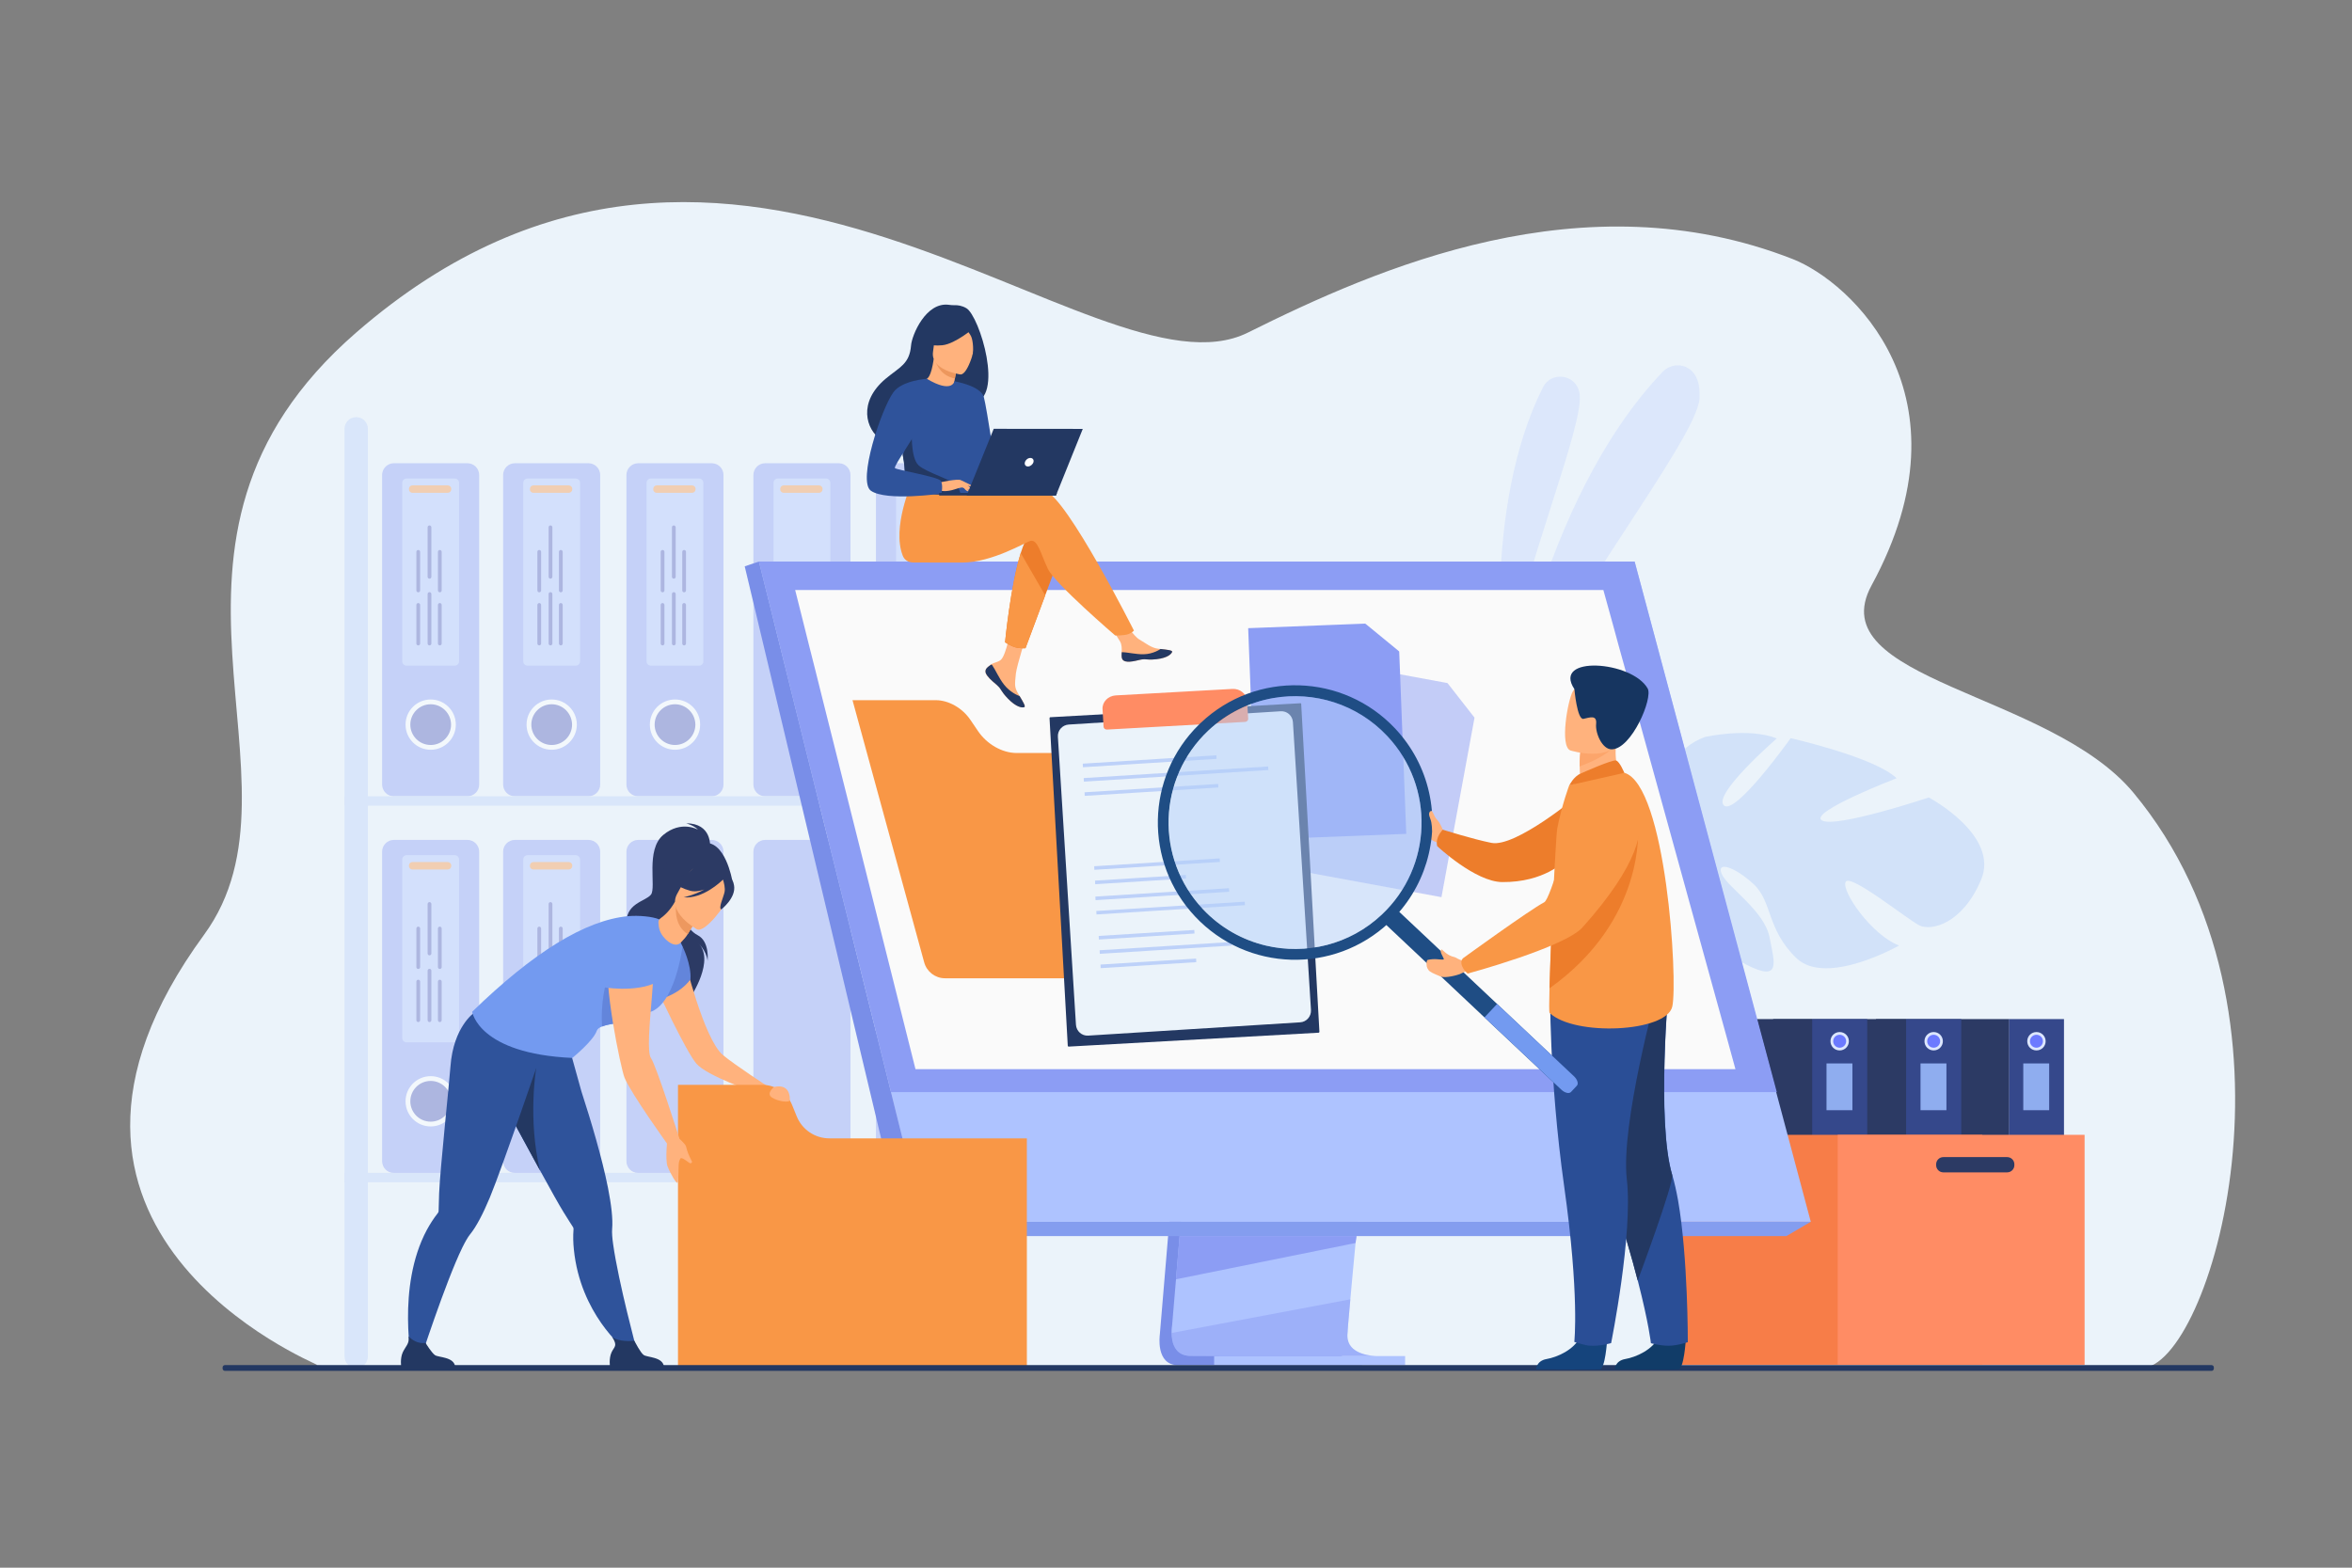 <?xml version="1.0" encoding="utf-8"?>
<!-- Generator: Adobe Illustrator 25.4.1, SVG Export Plug-In . SVG Version: 6.00 Build 0)  -->
<svg version="1.1" id="_x3C_Layer_x3E_" xmlns="http://www.w3.org/2000/svg" xmlns:xlink="http://www.w3.org/1999/xlink" x="0px"
	 y="0px" viewBox="0 0 2760 1840" style="enable-background:new 0 0 2760 1840;" xml:space="preserve">
<rect x="0" y="0" width="2760" height="1840" fill="#808080" stroke="none"/>
<style type="text/css">
	.st0{fill:#EBF3FA;}
	.st1{opacity:0.5;}
	.st2{fill:#AEC3FF;}
	.st3{opacity:0.4;}
	.st4{fill:#8C9DF4;}
	.st5{fill:#505ABA;}
	.st6{fill:#FFFFFF;}
	.st7{fill:#F99746;}
	.st8{fill:#BDD1F9;}
	.st9{fill:#D2E2F9;}
	.st10{fill:#35488B;}
	.st11{fill:#2C3A64;}
	.st12{fill:#DDE7FE;}
	.st13{fill:#6C7AFF;}
	.st14{fill:#8FADEF;}
	.st15{fill:#F77D48;}
	.st16{fill:#FF8C64;}
	.st17{fill:#798EE8;}
	.st18{fill:#849DEF;}
	.st19{fill:#FAFAFA;}
	.st20{fill:#FFB27D;}
	.st21{fill:#2F539B;}
	.st22{fill:#233862;}
	.st23{fill:#6385DB;}
	.st24{fill:#739AF0;}
	.st25{fill:#ED985F;}
	.st26{fill:#ED7D2B;}
	.st27{fill:#ED975D;}
	.st28{fill:#113C68;}
	.st29{fill:#2A4E96;}
	.st30{fill:#15447C;}
	.st31{fill:#FCA56B;}
	.st32{fill:#163560;}
	.st33{fill:#1F4D84;}
	.st34{fill:#B3CFF9;}
</style>
<g>
	<g>
		<path class="st0" d="M2513,1605.7c-133.6,0-2139.9,0.5-2141-3l-0.2-0.4c0,0-0.2-0.4-0.2-0.6c-0.7-1.7-386.3-157.1-132.2-504.5
			C372.7,915.1,134.9,636.3,418,390.3c443.7-385.4,867.1,89.3,1046.5,0c150.9-75.1,393.3-182.6,639.3-86.2
			c67.6,26.5,214,159.5,92.4,383c-60.8,111.7,208.8,124.7,307.4,243.4C2718.5,1189.1,2593,1605.7,2513,1605.7z"/>
	</g>
	<g class="st1">
		<g class="st1">
			<path class="st2" d="M1764.3,802.3c0,0-25.8-204.1,46.3-347.7c9.6-19.1,37.9-15.5,42.6,5.3c0.1,0.3,0.2,0.7,0.2,1.1
				C1861,496.7,1784.5,674.2,1764.3,802.3z"/>
		</g>
		<g class="st1">
			<path class="st2" d="M1766.1,862.1c0,0,39.4-272.9,184.9-425.6c8.9-9.3,23.8-10.4,33.4-1.9c6.3,5.5,10.9,15.5,9.9,33.1
				C1991.4,514.7,1835.2,709.5,1766.1,862.1z"/>
		</g>
	</g>
	<g class="st3">
		<g>
			<g>
				<path class="st4" d="M462.2,934.6h86.3c7.6,0,13.8-6.2,13.8-13.8V557.5c0-7.6-6.2-13.8-13.8-13.8h-86.3
					c-7.6,0-13.8,6.2-13.8,13.8v363.4C448.5,928.5,454.6,934.6,462.2,934.6z"/>
			</g>
			<g>
				<path class="st5" d="M532.1,850.3c0-14.7-11.9-26.7-26.7-26.7c-14.7,0-26.7,11.9-26.7,26.7c0,14.7,11.9,26.7,26.7,26.7
					C520.1,877,532.1,865.1,532.1,850.3z"/>
			</g>
			<g>
				<path class="st6" d="M505.4,880c-16.3,0-29.5-13.2-29.5-29.5c0-16.3,13.2-29.5,29.5-29.5c16.3,0,29.5,13.2,29.5,29.5
					C534.9,866.7,521.7,880,505.4,880z M505.4,826.6c-13.2,0-23.9,10.7-23.9,23.9c0,13.2,10.7,23.9,23.9,23.9
					c13.2,0,23.9-10.7,23.9-23.9C529.3,837.3,518.5,826.6,505.4,826.6z"/>
			</g>
			<g>
				<path class="st2" d="M477.1,781.3h56.5c2.8,0,5.1-2.3,5.1-5.1V566.7c0-2.8-2.3-5.1-5.1-5.1h-56.5c-2.8,0-5.1,2.3-5.1,5.1v209.5
					C472,779.1,474.3,781.3,477.1,781.3z"/>
			</g>
			<g>
				<path class="st7" d="M483.9,578.4h41.6c2.2,0,4-1.8,4-4v-0.7c0-2.2-1.8-4-4-4h-41.6c-2.2,0-4,1.8-4,4v0.7
					C479.9,576.6,481.7,578.4,483.9,578.4z"/>
			</g>
			<g>
				<g>
					<path class="st5" d="M513.9,710v45.3c0,1.2,1,2.2,2.2,2.2l0,0c1.2,0,2.2-1,2.2-2.2V710c0-1.2-1-2.2-2.2-2.2l0,0
						C514.9,707.8,513.9,708.8,513.9,710z"/>
				</g>
				<g>
					<path class="st5" d="M513.9,647.7V693c0,1.2,1,2.2,2.2,2.2l0,0c1.2,0,2.2-1,2.2-2.2v-45.3c0-1.2-1-2.2-2.2-2.2l0,0
						C514.9,645.5,513.9,646.5,513.9,647.7z"/>
				</g>
				<g>
					<path class="st5" d="M488.6,710v45.3c0,1.2,1,2.2,2.2,2.2l0,0c1.2,0,2.2-1,2.2-2.2V710c0-1.2-1-2.2-2.2-2.2l0,0
						C489.6,707.8,488.6,708.8,488.6,710z"/>
				</g>
				<g>
					<path class="st5" d="M488.6,647.7V693c0,1.2,1,2.2,2.2,2.2l0,0c1.2,0,2.2-1,2.2-2.2v-45.3c0-1.2-1-2.2-2.2-2.2l0,0
						C489.6,645.5,488.6,646.5,488.6,647.7z"/>
				</g>
				<g>
					<path class="st5" d="M501.8,697.2v58.1c0,1.2,1,2.2,2.2,2.2l0,0c1.2,0,2.2-1,2.2-2.2v-58.1c0-1.2-1-2.2-2.2-2.2l0,0
						C502.8,695,501.8,696,501.8,697.2z"/>
				</g>
				<g>
					<path class="st5" d="M501.8,618.9V677c0,1.2,1,2.2,2.2,2.2l0,0c1.2,0,2.2-1,2.2-2.2v-58.1c0-1.2-1-2.2-2.2-2.2l0,0
						C502.8,616.7,501.8,617.7,501.8,618.9z"/>
				</g>
			</g>
		</g>
		<g>
			<g>
				<path class="st4" d="M604.2,934.6h86.3c7.6,0,13.8-6.2,13.8-13.8V557.5c0-7.6-6.2-13.8-13.8-13.8h-86.3
					c-7.6,0-13.8,6.2-13.8,13.8v363.4C590.5,928.5,596.6,934.6,604.2,934.6z"/>
			</g>
			<g>
				<path class="st5" d="M674.1,850.3c0-14.7-11.9-26.7-26.7-26.7c-14.7,0-26.7,11.9-26.7,26.7c0,14.7,11.9,26.7,26.7,26.7
					C662.1,877,674.1,865.1,674.1,850.3z"/>
			</g>
			<g>
				<path class="st6" d="M647.4,880c-16.3,0-29.5-13.2-29.5-29.5c0-16.3,13.2-29.5,29.5-29.5c16.3,0,29.5,13.2,29.5,29.5
					C676.9,866.7,663.6,880,647.4,880z M647.4,826.6c-13.2,0-23.9,10.7-23.9,23.9c0,13.2,10.7,23.9,23.9,23.9
					c13.2,0,23.9-10.7,23.9-23.9C671.2,837.3,660.5,826.6,647.4,826.6z"/>
			</g>
			<g>
				<path class="st2" d="M619.1,781.3h56.5c2.8,0,5.1-2.3,5.1-5.1V566.7c0-2.8-2.3-5.1-5.1-5.1h-56.5c-2.8,0-5.1,2.3-5.1,5.1v209.5
					C614,779.1,616.3,781.3,619.1,781.3z"/>
			</g>
			<g>
				<path class="st7" d="M625.9,578.4h41.6c2.2,0,4-1.8,4-4v-0.7c0-2.2-1.8-4-4-4h-41.6c-2.2,0-4,1.8-4,4v0.7
					C621.8,576.6,623.6,578.4,625.9,578.4z"/>
			</g>
			<g>
				<g>
					<path class="st5" d="M655.9,710v45.3c0,1.2,1,2.2,2.2,2.2l0,0c1.2,0,2.2-1,2.2-2.2V710c0-1.2-1-2.2-2.2-2.2l0,0
						C656.9,707.8,655.9,708.8,655.9,710z"/>
				</g>
				<g>
					<path class="st5" d="M655.9,647.7V693c0,1.2,1,2.2,2.2,2.2l0,0c1.2,0,2.2-1,2.2-2.2v-45.3c0-1.2-1-2.2-2.2-2.2l0,0
						C656.9,645.5,655.9,646.5,655.9,647.7z"/>
				</g>
				<g>
					<path class="st5" d="M630.6,710v45.3c0,1.2,1,2.2,2.2,2.2l0,0c1.2,0,2.2-1,2.2-2.2V710c0-1.2-1-2.2-2.2-2.2l0,0
						C631.6,707.8,630.6,708.8,630.6,710z"/>
				</g>
				<g>
					<path class="st5" d="M630.6,647.7V693c0,1.2,1,2.2,2.2,2.2l0,0c1.2,0,2.2-1,2.2-2.2v-45.3c0-1.2-1-2.2-2.2-2.2l0,0
						C631.6,645.5,630.6,646.5,630.6,647.7z"/>
				</g>
				<g>
					<path class="st5" d="M643.8,697.2v58.1c0,1.2,1,2.2,2.2,2.2l0,0c1.2,0,2.2-1,2.2-2.2v-58.1c0-1.2-1-2.2-2.2-2.2l0,0
						C644.7,695,643.8,696,643.8,697.2z"/>
				</g>
				<g>
					<path class="st5" d="M643.8,618.9V677c0,1.2,1,2.2,2.2,2.2l0,0c1.2,0,2.2-1,2.2-2.2v-58.1c0-1.2-1-2.2-2.2-2.2l0,0
						C644.7,616.7,643.8,617.7,643.8,618.9z"/>
				</g>
			</g>
		</g>
		<g>
			<g>
				<path class="st4" d="M748.9,934.6h86.3c7.6,0,13.8-6.2,13.8-13.8V557.5c0-7.6-6.2-13.8-13.8-13.8h-86.3
					c-7.6,0-13.8,6.2-13.8,13.8v363.4C735.1,928.5,741.3,934.6,748.9,934.6z"/>
			</g>
			<g>
				<path class="st5" d="M818.8,850.3c0-14.7-11.9-26.7-26.7-26.7c-14.7,0-26.7,11.9-26.7,26.7c0,14.7,11.9,26.7,26.7,26.7
					C806.8,877,818.8,865.1,818.8,850.3z"/>
			</g>
			<g>
				<path class="st6" d="M792.1,880c-16.3,0-29.5-13.2-29.5-29.5c0-16.3,13.2-29.5,29.5-29.5c16.3,0,29.5,13.2,29.5,29.5
					C821.6,866.7,808.3,880,792.1,880z M792.1,826.6c-13.2,0-23.9,10.7-23.9,23.9c0,13.2,10.7,23.9,23.9,23.9
					c13.2,0,23.9-10.7,23.9-23.9C815.9,837.3,805.2,826.6,792.1,826.6z"/>
			</g>
			<g>
				<path class="st2" d="M763.8,781.3h56.5c2.8,0,5.1-2.3,5.1-5.1V566.7c0-2.8-2.3-5.1-5.1-5.1h-56.5c-2.8,0-5.1,2.3-5.1,5.1v209.5
					C758.7,779.1,761,781.3,763.8,781.3z"/>
			</g>
			<g>
				<path class="st7" d="M770.6,578.4h41.6c2.2,0,4-1.8,4-4v-0.7c0-2.2-1.8-4-4-4h-41.6c-2.2,0-4,1.8-4,4v0.7
					C766.5,576.6,768.3,578.4,770.6,578.4z"/>
			</g>
			<g>
				<g>
					<path class="st5" d="M800.6,710v45.3c0,1.2,1,2.2,2.2,2.2l0,0c1.2,0,2.2-1,2.2-2.2V710c0-1.2-1-2.2-2.2-2.2l0,0
						C801.6,707.8,800.6,708.8,800.6,710z"/>
				</g>
				<g>
					<path class="st5" d="M800.6,647.7V693c0,1.2,1,2.2,2.2,2.2l0,0c1.2,0,2.2-1,2.2-2.2v-45.3c0-1.2-1-2.2-2.2-2.2l0,0
						C801.6,645.5,800.6,646.5,800.6,647.7z"/>
				</g>
				<g>
					<path class="st5" d="M775.3,710v45.3c0,1.2,1,2.2,2.2,2.2l0,0c1.2,0,2.2-1,2.2-2.2V710c0-1.2-1-2.2-2.2-2.2l0,0
						C776.3,707.8,775.3,708.8,775.3,710z"/>
				</g>
				<g>
					<path class="st5" d="M775.3,647.7V693c0,1.2,1,2.2,2.2,2.2l0,0c1.2,0,2.2-1,2.2-2.2v-45.3c0-1.2-1-2.2-2.2-2.2l0,0
						C776.3,645.5,775.3,646.5,775.3,647.7z"/>
				</g>
				<g>
					<path class="st5" d="M788.5,697.2v58.1c0,1.2,1,2.2,2.2,2.2l0,0c1.2,0,2.2-1,2.2-2.2v-58.1c0-1.2-1-2.2-2.2-2.2l0,0
						C789.4,695,788.5,696,788.5,697.2z"/>
				</g>
				<g>
					<path class="st5" d="M788.5,618.9V677c0,1.2,1,2.2,2.2,2.2l0,0c1.2,0,2.2-1,2.2-2.2v-58.1c0-1.2-1-2.2-2.2-2.2l0,0
						C789.4,616.7,788.5,617.7,788.5,618.9z"/>
				</g>
			</g>
		</g>
		<g>
			<g>
				<path class="st4" d="M897.9,934.6h86.3c7.6,0,13.8-6.2,13.8-13.8V557.5c0-7.6-6.2-13.8-13.8-13.8h-86.3
					c-7.6,0-13.8,6.2-13.8,13.8v363.4C884.2,928.5,890.3,934.6,897.9,934.6z"/>
			</g>
			<g>
				<path class="st2" d="M912.8,781.3h56.5c2.8,0,5.1-2.3,5.1-5.1V566.7c0-2.8-2.3-5.1-5.1-5.1h-56.5c-2.8,0-5.1,2.3-5.1,5.1v209.5
					C907.7,779.1,910,781.3,912.8,781.3z"/>
			</g>
			<g>
				<path class="st7" d="M919.6,578.4h41.6c2.2,0,4-1.8,4-4v-0.7c0-2.2-1.8-4-4-4h-41.6c-2.2,0-4,1.8-4,4v0.7
					C915.5,576.6,917.3,578.4,919.6,578.4z"/>
			</g>
		</g>
		<g>
			<g>
				<path class="st4" d="M1041.7,934.6h86.3c7.6,0,13.8-6.2,13.8-13.8V557.5c0-7.6-6.2-13.8-13.8-13.8h-86.3
					c-7.6,0-13.8,6.2-13.8,13.8v363.4C1028,928.5,1034.1,934.6,1041.7,934.6z"/>
			</g>
			<g>
				<path class="st2" d="M1056.6,781.3h56.5c2.8,0,5.1-2.3,5.1-5.1V566.7c0-2.8-2.3-5.1-5.1-5.1h-56.5c-2.8,0-5.1,2.3-5.1,5.1v209.5
					C1051.5,779.1,1053.8,781.3,1056.6,781.3z"/>
			</g>
			<g>
				<path class="st7" d="M1063.4,578.4h41.6c2.2,0,4-1.8,4-4v-0.7c0-2.2-1.8-4-4-4h-41.6c-2.2,0-4,1.8-4,4v0.7
					C1059.3,576.6,1061.1,578.4,1063.4,578.4z"/>
			</g>
		</g>
		<g>
			<g>
				<path class="st4" d="M462.2,1376.7h86.3c7.6,0,13.8-6.2,13.8-13.8V999.6c0-7.6-6.2-13.8-13.8-13.8h-86.3
					c-7.6,0-13.8,6.2-13.8,13.8V1363C448.5,1370.6,454.6,1376.7,462.2,1376.7z"/>
			</g>
			<g>
				<circle class="st5" cx="505.4" cy="1292.4" r="26.7"/>
			</g>
			<g>
				<path class="st6" d="M505.4,1322.1c-16.3,0-29.5-13.2-29.5-29.5c0-16.3,13.2-29.5,29.5-29.5c16.3,0,29.5,13.2,29.5,29.5
					C534.9,1308.8,521.7,1322.1,505.4,1322.1z M505.4,1268.7c-13.2,0-23.9,10.7-23.9,23.9c0,13.2,10.7,23.9,23.9,23.9
					c13.2,0,23.9-10.7,23.9-23.9C529.3,1279.4,518.5,1268.7,505.4,1268.7z"/>
			</g>
			<g>
				<path class="st2" d="M477.1,1223.4h56.5c2.8,0,5.1-2.3,5.1-5.1v-209.5c0-2.8-2.3-5.1-5.1-5.1h-56.5c-2.8,0-5.1,2.3-5.1,5.1
					v209.5C472,1221.2,474.3,1223.4,477.1,1223.4z"/>
			</g>
			<g>
				<path class="st7" d="M483.9,1020.5h41.6c2.2,0,4-1.8,4-4v-0.7c0-2.2-1.8-4-4-4h-41.6c-2.2,0-4,1.8-4,4v0.7
					C479.9,1018.7,481.7,1020.5,483.9,1020.5z"/>
			</g>
			<g>
				<g>
					<path class="st5" d="M513.9,1152.1v45.3c0,1.2,1,2.2,2.2,2.2l0,0c1.2,0,2.2-1,2.2-2.2v-45.3c0-1.2-1-2.2-2.2-2.2l0,0
						C514.9,1149.9,513.9,1150.9,513.9,1152.1z"/>
				</g>
				<g>
					<path class="st5" d="M513.9,1089.8v45.3c0,1.2,1,2.2,2.2,2.2l0,0c1.2,0,2.2-1,2.2-2.2v-45.3c0-1.2-1-2.2-2.2-2.2l0,0
						C514.9,1087.6,513.9,1088.6,513.9,1089.8z"/>
				</g>
				<g>
					<path class="st5" d="M488.6,1152.1v45.3c0,1.2,1,2.2,2.2,2.2l0,0c1.2,0,2.2-1,2.2-2.2v-45.3c0-1.2-1-2.2-2.2-2.2l0,0
						C489.6,1149.9,488.6,1150.9,488.6,1152.1z"/>
				</g>
				<g>
					<path class="st5" d="M488.6,1089.8v45.3c0,1.2,1,2.2,2.2,2.2l0,0c1.2,0,2.2-1,2.2-2.2v-45.3c0-1.2-1-2.2-2.2-2.2l0,0
						C489.6,1087.6,488.6,1088.6,488.6,1089.8z"/>
				</g>
				<g>
					<path class="st5" d="M501.8,1139.3v58.1c0,1.2,1,2.2,2.2,2.2l0,0c1.2,0,2.2-1,2.2-2.2v-58.1c0-1.2-1-2.2-2.2-2.2l0,0
						C502.8,1137.1,501.8,1138.1,501.8,1139.3z"/>
				</g>
				<g>
					<path class="st5" d="M501.8,1061v58.1c0,1.2,1,2.2,2.2,2.2l0,0c1.2,0,2.2-1,2.2-2.2V1061c0-1.2-1-2.2-2.2-2.2l0,0
						C502.8,1058.8,501.8,1059.8,501.8,1061z"/>
				</g>
			</g>
		</g>
		<g>
			<g>
				<path class="st4" d="M604.2,1376.7h86.3c7.6,0,13.8-6.2,13.8-13.8V999.6c0-7.6-6.2-13.8-13.8-13.8h-86.3
					c-7.6,0-13.8,6.2-13.8,13.8V1363C590.5,1370.6,596.6,1376.7,604.2,1376.7z"/>
			</g>
			<g>
				<path class="st5" d="M674.1,1292.4c0-14.7-11.9-26.7-26.7-26.7c-14.7,0-26.7,11.9-26.7,26.7c0,14.7,11.9,26.7,26.7,26.7
					C662.1,1319.1,674.1,1307.2,674.1,1292.4z"/>
			</g>
			<g>
				<path class="st6" d="M647.4,1322.1c-16.3,0-29.5-13.2-29.5-29.5c0-16.3,13.2-29.5,29.5-29.5c16.3,0,29.5,13.2,29.5,29.5
					C676.9,1308.8,663.6,1322.1,647.4,1322.1z M647.4,1268.7c-13.2,0-23.9,10.7-23.9,23.9c0,13.2,10.7,23.9,23.9,23.9
					c13.2,0,23.9-10.7,23.9-23.9C671.2,1279.4,660.5,1268.7,647.4,1268.7z"/>
			</g>
			<g>
				<path class="st2" d="M619.1,1223.4h56.5c2.8,0,5.1-2.3,5.1-5.1v-209.5c0-2.8-2.3-5.1-5.1-5.1h-56.5c-2.8,0-5.1,2.3-5.1,5.1
					v209.5C614,1221.2,616.3,1223.4,619.1,1223.4z"/>
			</g>
			<g>
				<path class="st7" d="M625.9,1020.5h41.6c2.2,0,4-1.8,4-4v-0.7c0-2.2-1.8-4-4-4h-41.6c-2.2,0-4,1.8-4,4v0.7
					C621.8,1018.7,623.6,1020.5,625.9,1020.5z"/>
			</g>
			<g>
				<g>
					<path class="st5" d="M655.9,1152.1v45.3c0,1.2,1,2.2,2.2,2.2l0,0c1.2,0,2.2-1,2.2-2.2v-45.3c0-1.2-1-2.2-2.2-2.2l0,0
						C656.9,1149.9,655.9,1150.9,655.9,1152.1z"/>
				</g>
				<g>
					<path class="st5" d="M655.9,1089.8v45.3c0,1.2,1,2.2,2.2,2.2l0,0c1.2,0,2.2-1,2.2-2.2v-45.3c0-1.2-1-2.2-2.2-2.2l0,0
						C656.9,1087.6,655.9,1088.6,655.9,1089.8z"/>
				</g>
				<g>
					<path class="st5" d="M630.6,1152.1v45.3c0,1.2,1,2.2,2.2,2.2l0,0c1.2,0,2.2-1,2.2-2.2v-45.3c0-1.2-1-2.2-2.2-2.2l0,0
						C631.6,1149.9,630.6,1150.9,630.6,1152.1z"/>
				</g>
				<g>
					<path class="st5" d="M630.6,1089.8v45.3c0,1.2,1,2.2,2.2,2.2l0,0c1.2,0,2.2-1,2.2-2.2v-45.3c0-1.2-1-2.2-2.2-2.2l0,0
						C631.6,1087.6,630.6,1088.6,630.6,1089.8z"/>
				</g>
				<g>
					<path class="st5" d="M643.8,1139.3v58.1c0,1.2,1,2.2,2.2,2.2l0,0c1.2,0,2.2-1,2.2-2.2v-58.1c0-1.2-1-2.2-2.2-2.2l0,0
						C644.7,1137.1,643.8,1138.1,643.8,1139.3z"/>
				</g>
				<g>
					<path class="st5" d="M643.8,1061v58.1c0,1.2,1,2.2,2.2,2.2l0,0c1.2,0,2.2-1,2.2-2.2V1061c0-1.2-1-2.2-2.2-2.2l0,0
						C644.7,1058.8,643.8,1059.8,643.8,1061z"/>
				</g>
			</g>
		</g>
		<g>
			<g>
				<path class="st4" d="M748.9,1376.7h86.3c7.6,0,13.8-6.2,13.8-13.8V999.6c0-7.6-6.2-13.8-13.8-13.8h-86.3
					c-7.6,0-13.8,6.2-13.8,13.8V1363C735.1,1370.6,741.3,1376.7,748.9,1376.7z"/>
			</g>
		</g>
		<g>
			<g>
				<path class="st4" d="M897.9,1376.7h86.3c7.6,0,13.8-6.2,13.8-13.8V999.6c0-7.6-6.2-13.8-13.8-13.8h-86.3
					c-7.6,0-13.8,6.2-13.8,13.8V1363C884.2,1370.6,890.3,1376.7,897.9,1376.7z"/>
			</g>
		</g>
		<g>
			<g>
				<path class="st4" d="M1041.7,1376.7h86.3c7.6,0,13.8-6.2,13.8-13.8V999.6c0-7.6-6.2-13.8-13.8-13.8h-86.3
					c-7.6,0-13.8,6.2-13.8,13.8V1363C1028,1370.6,1034.1,1376.7,1041.7,1376.7z"/>
			</g>
		</g>
		<g>
			<path class="st8" d="M418,1605.7L418,1605.7c-7.6,0-13.7-6.1-13.7-13.7V503.3c0-7.6,6.1-13.7,13.7-13.7l0,0
				c7.6,0,13.7,6.1,13.7,13.7V1592C431.7,1599.6,425.6,1605.7,418,1605.7z"/>
		</g>
		<g>
			
				<rect x="404.3" y="934.7" transform="matrix(-1 -1.224647e-16 1.224647e-16 -1 1599.493 1880.327)" class="st8" width="790.8" height="11"/>
		</g>
		<g>
			
				<rect x="404.3" y="1376.5" transform="matrix(-1 -1.224647e-16 1.224647e-16 -1 1648.599 2764.093)" class="st8" width="839.9" height="11"/>
		</g>
	</g>
	<g>
		<path class="st9" d="M2085,866.7c0,0-75.2,65.3-62.2,78.5c13,13.2,78.5-78.8,78.5-78.8s98.4,22.2,124.3,47
			c0,0-103.5,39.9-87.7,49.5c15.9,9.6,125.5-26.9,125.5-26.9s83.8,44.4,61.2,97c-22.6,52.6-58.7,59.3-71.7,53.4
			s-81.7-61.8-87.1-51.3c-5.3,10.5,30.1,62.1,62.7,74.7c0,0-85.3,48.4-120.4,14.8c-35-33.6-28.2-66.4-50.2-86.8s-44.2-27.6-37.5-12
			c6.7,15.6,49.8,42.8,56,73.9c6.2,31.1,13.7,53.2-27.2,32.5c-40.9-20.7-100.5-75.2-91.7-112.3c0.4-1.6,0.8-3.2,1.1-4.6
			c-1,2.8-1.1,4.6-1.1,4.6c-9.5-1.4-33.5,9-51.3,17.5c-2.8,1.6-6.9,3.7-12.7,6.3l0,0c-2.5,1.3-4.5,2.3-5.9,3.1
			c-37,21.2-72.9,80-72.9,80l-9.1-3.9c26.1-67.2,90.5-88.5,90.5-88.5c46.8-20.2,70.2-51.6,70.2-51.6s-37.7-91.5,34.7-117.9
			C2001.2,865,2051.5,853.4,2085,866.7z"/>
	</g>
	<g>
		<g>
			
				<rect x="2357.4" y="1196" transform="matrix(-1 -1.224647e-16 1.224647e-16 -1 4779.419 2600.705)" class="st10" width="64.7" height="208.6"/>
		</g>
		<g>
			
				<rect x="2201.4" y="1196" transform="matrix(-1 -1.224647e-16 1.224647e-16 -1 4558.802 2600.705)" class="st11" width="156" height="208.6"/>
		</g>
		<g>
			<path class="st12" d="M2400.5,1222.1c0-6-4.8-10.8-10.8-10.8c-6,0-10.8,4.8-10.8,10.8c0,6,4.8,10.8,10.8,10.8
				C2395.7,1232.9,2400.5,1228.1,2400.5,1222.1z"/>
		</g>
		<g>
			<path class="st13" d="M2397.3,1222.1c0-4.2-3.4-7.6-7.6-7.6c-4.2,0-7.6,3.4-7.6,7.6c0,4.2,3.4,7.6,7.6,7.6
				C2393.9,1229.7,2397.3,1226.3,2397.3,1222.1z"/>
		</g>
		<g>
			
				<rect x="2374.3" y="1248.1" transform="matrix(-1 -1.224647e-16 1.224647e-16 -1 4778.944 2551.15)" class="st14" width="30.4" height="54.9"/>
		</g>
	</g>
	<g>
		<g>
			
				<rect x="2236.7" y="1196" transform="matrix(-1 -1.224647e-16 1.224647e-16 -1 4538.142 2600.705)" class="st10" width="64.7" height="208.6"/>
		</g>
		<g>
			
				<rect x="2080.8" y="1196" transform="matrix(-1 -1.224647e-16 1.224647e-16 -1 4317.524 2600.705)" class="st11" width="156" height="208.6"/>
		</g>
		<g>
			<path class="st12" d="M2279.9,1222.1c0-6-4.8-10.8-10.8-10.8c-6,0-10.8,4.8-10.8,10.8c0,6,4.8,10.8,10.8,10.8
				C2275,1232.9,2279.9,1228.1,2279.9,1222.1z"/>
		</g>
		<g>
			<path class="st13" d="M2276.7,1222.1c0-4.2-3.4-7.6-7.6-7.6c-4.2,0-7.6,3.4-7.6,7.6c0,4.2,3.4,7.6,7.6,7.6
				C2273.3,1229.7,2276.7,1226.3,2276.7,1222.1z"/>
		</g>
		<g>
			
				<rect x="2253.6" y="1248.1" transform="matrix(-1 -1.224647e-16 1.224647e-16 -1 4537.667 2551.15)" class="st14" width="30.4" height="54.9"/>
		</g>
	</g>
	<g>
		<g>
			
				<rect x="2126.4" y="1196" transform="matrix(-1 -1.224647e-16 1.224647e-16 -1 4317.525 2600.705)" class="st10" width="64.7" height="208.6"/>
		</g>
		<g>
			
				<rect x="1970.5" y="1196" transform="matrix(-1 -1.224647e-16 1.224647e-16 -1 4096.909 2600.705)" class="st11" width="156" height="208.6"/>
		</g>
		<g>
			<path class="st12" d="M2169.6,1222.1c0-6-4.8-10.8-10.8-10.8c-6,0-10.8,4.8-10.8,10.8c0,6,4.8,10.8,10.8,10.8
				C2164.7,1232.9,2169.6,1228.1,2169.6,1222.1z"/>
		</g>
		<g>
			<path class="st13" d="M2166.4,1222.1c0-4.2-3.4-7.6-7.6-7.6s-7.6,3.4-7.6,7.6c0,4.2,3.4,7.6,7.6,7.6S2166.4,1226.3,2166.4,1222.1
				z"/>
		</g>
		<g>
			
				<rect x="2143.3" y="1248.1" transform="matrix(-1 -1.224647e-16 1.224647e-16 -1 4317.05 2551.15)" class="st14" width="30.4" height="54.9"/>
		</g>
	</g>
	<g>
		<g>
			
				<rect x="1960.8" y="1331.9" transform="matrix(-1 -1.224647e-16 1.224647e-16 -1 4286.896 2933.746)" class="st15" width="365.4" height="269.9"/>
		</g>
		<g>
			
				<rect x="2156.6" y="1331.9" transform="matrix(-1 -1.224647e-16 1.224647e-16 -1 4602.809 2933.746)" class="st16" width="289.7" height="269.9"/>
		</g>
		<g>
			<path class="st11" d="M2280.4,1376h75c4.6,0,8.4-3.8,8.4-8.4v-1.1c0-4.6-3.8-8.4-8.4-8.4h-75c-4.6,0-8.4,3.8-8.4,8.4v1.1
				C2272,1372.2,2275.8,1376,2280.4,1376z"/>
		</g>
	</g>
	<g>
		<g>
			<path class="st17" d="M1410.4,979.1l-49.4,587.5c0,0-5.2,35.6,21.3,35.7c43.6,0.1,216.8,0,216.8,0s-32.8-7.4-32.4-24.1
				c0.5-19.7,57.7-604.6,57.7-604.6L1410.4,979.1z"/>
		</g>
		<g>
			<path class="st2" d="M1615.4,1591.6c-8.6,0-176.3,0.3-218.7-0.2c-18.5-0.2-21.7-16.4-21.9-26.9c-0.1-5,0.6-8.7,0.6-8.7l1.3-15.3
				l3.3-38.9l2.9-34.4l3.7-44.2l3.1-37.3l35.1-417.5l214.1-5.6c0,0-24.1,244.8-41.2,423c-1.9,19.9-3.7,38.9-5.4,56.7
				c-0.5,5.7-1.1,11.2-1.6,16.6c-1.6,16.9-3,32.3-4.3,46c-0.7,7.2-1.3,13.9-1.8,20c-2.2,24-3.5,39.4-3.5,42.3c0,1.7,0.1,3.3,0.4,4.8
				C1585,1590.7,1612.2,1591.6,1615.4,1591.6z"/>
		</g>
		<g>
			<polygon class="st2" points="890.6,659.1 1010.9,1142.6 1027.4,1208.8 1083.4,1434 2124.9,1434 1918.2,659.1 			"/>
		</g>
		<g>
			<polygon class="st17" points="890.6,659.1 873.9,664.7 1061.3,1450.8 1083.4,1434 			"/>
		</g>
		<g>
			<polygon class="st18" points="1061.3,1450.8 2096.3,1450.8 2124.9,1434 1083.4,1434 			"/>
		</g>
		<g>
			
				<rect x="1424.7" y="1591.6" transform="matrix(-1 -1.224647e-16 1.224647e-16 -1 3073.557 3193.815)" class="st2" width="224.1" height="10.6"/>
		</g>
		<g>
			<polygon class="st4" points="1591.9,1450.8 1590.7,1458.9 1380,1501.5 1382.8,1467.1 1384.2,1450.8 			"/>
		</g>
		<g class="st1">
			<path class="st4" d="M1615.4,1591.6c-8.6,0-176.3,0.3-218.7-0.2c-18.5-0.2-21.7-16.4-21.9-26.9l209.8-39.5
				c-2.2,24-3.5,39.4-3.5,42.3c0,1.7,0.1,3.3,0.4,4.8C1585,1590.7,1612.2,1591.6,1615.4,1591.6z"/>
		</g>
		<g>
			<polygon class="st4" points="890.6,659.1 1918.2,659.1 2085,1281.8 1045.6,1281.8 			"/>
		</g>
		<g>
			<polygon class="st19" points="2036.5,1254.9 1074.3,1254.9 1039.9,1117.9 1026.6,1064.9 1021.2,1043.3 985.8,902.5 984,895.2 
				965.3,820.8 957,787.5 949.8,759.1 944,735.9 933.1,692.5 1881.5,692.5 1893.5,735.9 1899.8,759.1 1907.7,787.5 1916.8,820.8 
				1977.3,1040.1 1977.3,1040.1 1982.4,1058.7 1984.8,1067.3 2026.6,1218.7 			"/>
		</g>
	</g>
	<g>
		<g>
			<g>
				<path class="st11" d="M833.2,993.7c0,0,2.5-27.4-28.1-27.4c0,0,9.3,2.5,14,7.5c0,0-19.5-11.4-40.7,6.1
					c-21.2,17.6-8,61.7-14.5,70.1c-6.5,8.4-31.6,10-28.5,37.1c3.1,27.1,79.7,61,74.8,83.4c0,0,30-44.2,8.6-64.3
					c0,0,10.5,9.9,11.5,21.6c0,0,2.8-22.9-11.7-30.2c-12.9-6.5-23.4-30.2-22.3-34.4C797.5,1059,833.2,993.7,833.2,993.7z"/>
			</g>
			<g>
				<path class="st20" d="M803.1,1125c0,0,22.8,94.5,45.2,113.3c13.5,11.3,53.5,37.4,53.5,37.4l-16.7,6c0,0-55.6-18.8-68-33.4
					c-12.4-14.6-46.5-87.9-46.5-87.9L803.1,1125z"/>
			</g>
			<g>
				<path class="st7" d="M934.9,1310.2l-5.4-13.3c-5.8-14.2-19.6-23.6-34.9-23.6h-99v62.8v268.1h409.4v-268.1H973.4
					C956.5,1336.2,941.2,1325.9,934.9,1310.2z"/>
			</g>
			<g>
				<path class="st21" d="M588.5,1290.9c0.2,0.4,0.4,0.7,0.6,1.1c5,8.7,16.5,30,29.1,53.2c6,11,12.2,22.5,18.2,33.4
					c10.2,18.7,19.5,35.3,24.9,44.1c5.5,8.9,9.6,15.2,11.2,17.7c0,0,0,0,0,0c0.5,0.8,0.6,1.7,0.5,2.6c-0.6,7.9-0.4,15.7,0.4,23.4
					c7.6,75.8,58.7,116.4,58.7,116.4l15.2,2.2c0,0-21.5-79.6-27.8-124.6c-1.1-7.6-1.5-13.8-1.2-17.8c1.1-11.7-1-28.9-4.9-48.7
					c-7-35.1-19.9-78.3-31.1-112.8c-0.7-2.2-22.1-79.5-22.1-79.5c-17.9,15.7-83.3,22.1-83.3,22.1S565.9,1250.7,588.5,1290.9z"/>
			</g>
			<g>
				<path class="st22" d="M779.2,1604.3h-63.4c0,0-1.5-9.7,1.8-17c3.2-7,7.7-7.3,0.6-18.3c4,4.1,17,5.9,26.1,4.6
					c1.1,1.8,7.2,14,11,16.7C759.5,1593.4,777.9,1592.3,779.2,1604.3z"/>
			</g>
			<g>
				<path class="st22" d="M588.5,1290.9c0.2,0.4,0.4,0.7,0.6,1.1c5,8.7,32,58.6,44.6,81.9c-14.6-60.2-4.5-120.4-4.5-120.4
					L588.5,1290.9z"/>
			</g>
			<g>
				<path class="st11" d="M824.5,989.8c0.4-1.7-36.2,16.6-38.1,18.6c-17.2,19-12.3,43.9-2.4,44.1c6.3,0.2,5.1,10.6,5.1,10.6
					l70.2-29.7C859.3,1033.5,850.9,984.2,824.5,989.8z"/>
			</g>
			<g>
				<path class="st23" d="M800.9,1110.8c0,0,10.7,21.3,9.3,38.7c0,0-12.9,20.3-46.3,25.5C764,1175,792.7,1110.8,800.9,1110.8z"/>
			</g>
			<g>
				<path class="st21" d="M637.9,1228.5l0.2-11.9c-23.6,3-81.4-28.2-81.4-28.2s-24.7,16.4-28.1,63.4
					c-1.7,22.9-12.1,119.8-13.3,148.7c-0.4,10.5-0.6,18-0.6,21c0,0,0,0,0,0c0,0.9-0.4,1.7-1,2.4c-4.9,6.2-9.1,12.8-12.8,19.6
					c-36,67.1-17.2,158.2-17.2,158.2l8.4-2.1c0,0,30.5-94.5,50.4-135.3c3.4-6.9,6.5-12.3,9-15.4c7.5-9.1,15.4-24.5,23.2-43.1
					C589.4,1370.6,637.9,1228.5,637.9,1228.5z"/>
			</g>
			<g>
				<path class="st22" d="M534.2,1604.3h-63.4c0,0-1.5-9.7,1.8-17c3.2-7,8.1-10.2,7-18.7c4,4.1,10.6,8.8,19.8,7.6
					c1.1,1.8,7.2,11.6,11,14.3C514.4,1593.4,532.9,1592.3,534.2,1604.3z"/>
			</g>
			<g>
				<path class="st24" d="M759.7,1188.6c-8.5,1.5,1.4,8.2-10.3,9.5c-16.7,1.8-33.9,3.1-42.9,6.7c-3.3,1.3-5.5,2.9-6.2,5
					c-3.9,11.8-28.7,31.9-28.7,31.9c-110.4-5-117.5-54.2-117.5-54.2c71.6-69.6,132.6-107.5,183-112.2c12.3-1.1,28.8,0.4,36.5,3.8
					c17.6,7.8,27.3,31.7,27.3,31.7S792.1,1183.1,759.7,1188.6z"/>
			</g>
			<g>
				<path class="st23" d="M749.4,1198.1c-16.7,1.8-33.9,3.1-42.9,6.7c-3.7-55,22.3-96.5,22.3-96.5S745.7,1177.2,749.4,1198.1z"/>
			</g>
			<g>
				<path class="st20" d="M763.8,1099c0,0-41.9-2.3-49.4,24c-7.4,26.3,14,131.4,18.6,142.2c8.4,19.7,50.8,78.5,50.8,78.5l13.6-7
					c0,0-27.3-86.1-33.4-94.6C754.4,1228.7,776.3,1110.4,763.8,1099z"/>
			</g>
			<g>
				<path class="st20" d="M797.4,1336.7c0,0,3.5,3,6.3,6.5c2.8,3.4,0.3,4.7,8.4,20.3c0,0-0.4,2.2-2.2,1.8c-1.8-0.4-7.9-6.4-11-6
					c0,0-2.2,1.8-2.5,8c-0.2,5.7-0.2,18.4-1.2,20.7c-1,2.4-8.3-10-11.8-18.9c-3.1-7.8-0.1-34.2-0.1-34.2L797.4,1336.7z"/>
			</g>
			<g>
				<path class="st24" d="M706.1,1158.2c0.1,0.6,39.7,7.3,64.4-5.3c0,0,20.7-64.8-8.9-61.7c-29.5,3.1-47,12.4-47.8,26.5
					C713.2,1131.9,706.1,1158.2,706.1,1158.2z"/>
			</g>
			<g>
				<path class="st20" d="M772.7,1083.6c0.4,5.2,1.1,11.4,8,18.4c5.3,5.4,12.8,9.6,18.2,4.3c2.7-2.7,6.4-6.8,8.2-10
					c4.6-7.9,10.1-16,10.1-16l-23.7-20.8l-1.4-1.2c-6.2,10.9-12.3,16.1-17.7,20.1C772.8,1079.6,772.6,1081.6,772.7,1083.6z"/>
			</g>
			<g>
				<path class="st25" d="M817.2,1080.4c0,0-5.5,8.1-10.1,16c-14.7-9.1-14.8-27.3-13.6-36.8L817.2,1080.4z"/>
			</g>
			<g>
				<path class="st20" d="M817.9,1090.8c0,0-35.8-19.9-23.1-42s16.7-39.6,40.1-27.8c23.4,11.8,22.9,22.8,20.5,31.2
					C852.9,1060.6,827.5,1095.4,817.9,1090.8z"/>
			</g>
			<g>
				<path class="st11" d="M861.4,1039.3c-1.6-9.8-6.6-10.8-10.1-10.1c-13.2-21.9-34.8-13.3-34.8-13.3c-11.5,14.5-28.2,17-28.2,17
					s4.2,7.7,21.3,12.5c5.2,1.5,11.2,0.6,16.9-1.4c-11.9,6.6-24.3,9.2-24.3,9.2c22.6,2.1,44-18.6,46.2-20.8c1,3.2,2.9,9.9,1.8,14.8
					c-1.5,6.6-7.4,18.7-3.8,20.2C846.4,1067.4,863.9,1054,861.4,1039.3z"/>
			</g>
			<g>
				<path class="st20" d="M908.4,1275.8c0,0-10,7.5-2.5,12.4c7.5,4.9,21,6.2,21,3C927.2,1280.4,921.8,1272.7,908.4,1275.8z"/>
			</g>
		</g>
	</g>
	<g>
		<path class="st22" d="M2595.2,1609H264c-1.5,0-2.8-1.2-2.8-2.8v-1.2c0-1.5,1.2-2.8,2.8-2.8h2331.1c1.5,0,2.8,1.2,2.8,2.8v1.2
			C2597.9,1607.8,2596.7,1609,2595.2,1609z"/>
	</g>
	<g>
		<path class="st7" d="M1147.7,858.1l-8.9-13.1c-9.5-14.1-25.7-23.2-40.8-23.2h-97.6l16.9,61.9l67.2,245.8c3,11,13,18.7,24.4,18.7
			h351.3c16.7,0,28.9-15.9,24.4-32l-63.6-232.4h-228.5C1175.9,883.6,1158.1,873.5,1147.7,858.1z"/>
	</g>
	<g>
		<g>
			<g>
				<path class="st20" d="M1157.8,784.3c-1.5,1.8-1.7,3.7-1,5.8c0,0,0,0,0,0c1.4,3.9,6,8.2,11.4,12.5c0.7,0.6,1.3,1.1,1.8,1.5
					c0.1,0.1,0.3,0.2,0.4,0.4c0.1,0.1,0.2,0.2,0.3,0.3c5,4.6,3.1,5.7,12.1,15.1c10.3,10.7,17.3,10.9,19.3,9.9
					c1.7-0.8-1.8-6.5-5.6-12.9c-0.2-0.3-0.4-0.6-0.6-0.9c-0.5-0.8-1-1.7-1.5-2.6c-4.5-7.7-3.3-11.3-2.3-22.7
					c0.9-9.3,14.4-51.8,14.4-51.8l-19.7-3.4c0,0-5.9,33.9-12.5,39.1c-3.5,2.8-7.4,2.8-10.8,4.9c-0.2,0.1-0.5,0.3-0.7,0.4
					C1161.3,781.3,1159.3,782.6,1157.8,784.3z"/>
			</g>
			<g>
				<path class="st22" d="M1157.8,784.3c-1.5,1.8-1.7,3.7-1,5.8c0,0,0,0,0,0c1.7,3.9,6.2,8.2,11.4,12.5c0.7,0.6,1.3,1.1,1.8,1.6
					c0.1,0.1,0.3,0.2,0.4,0.4c0.1,0.1,0.2,0.2,0.3,0.3c5,4.6,3.1,5.7,12.1,15.1c10.3,10.7,17.3,10.9,19.3,9.9
					c1.7-0.8-1.8-6.5-5.6-12.9c-2-0.7-11.3-4.5-18.3-13.5c-6-7.6-10-17.3-14.1-23.2c-0.4-0.1-0.7-0.1-1.2-0.2
					C1161.3,781.3,1159.3,782.6,1157.8,784.3z"/>
			</g>
			<g>
				<path class="st20" d="M1316.5,772.1c1.2,6.1,9.9,5.1,19.5,2.7c9.7-2.4,7.4,0.4,21.1-1.1c13.8-1.5,17.9-6.7,18.4-8.7
					c0.4-1.8-6.4-2.5-13.7-3.3c-0.9-0.1-1.8-0.2-2.8-0.3c-8.2-1-14.3-6.4-21.8-10.7c-7.1-4.1-17.7-21-17.7-21l-18.9,1.5
					c0,0,9.9,15.1,13.7,21.6c2.3,3.8,2.1,8.9,1.9,12.9C1316.2,767.8,1316.1,769.9,1316.5,772.1z"/>
			</g>
			<g>
				<path class="st22" d="M1336,774.8c9.7-2.4,7.4,0.4,21.1-1.1c13.8-1.5,17.9-6.7,18.4-8.7c0.4-1.8-6.4-2.5-13.7-3.3l-0.1,0.1
					c0,0-8.3,5.9-19.7,6.1c-9.3,0.2-19.2-2.5-25.7-2.4c-0.1,2.1-0.3,4.3,0.1,6.5C1317.7,778.2,1326.4,777.2,1336,774.8z"/>
			</g>
			<g>
				<path class="st26" d="M1244.2,651.3l-17.7,47.5l-23.1,62c0,0-6.3,0.6-12.2-1.1c-5.5-1.6-11.8-5.8-11.8-5.8s6.4-66.6,18.4-104.8
					c3.1-9.8,6.5-17.7,10.3-22.2C1226.5,605.1,1244.2,651.3,1244.2,651.3z"/>
			</g>
			<g>
				<path class="st7" d="M1226.2,575.9c-10-3.2-36.3-0.1-64.7,5.1c-7.9,1.4-15.8-2.2-19.9-9l0,0l-71.6-5.6c0,0-23.6,52.4-10.7,85.7
					c1.9,4.9,6.1,8,12.5,8.1c0,0,0,0,0,0c0,0,43.2,0.1,57.1,0.1c35.6,0,75.3-24.4,80.5-25.5c8.4-1.7,11.8,15.1,20.2,32.8
					c8.4,17.7,79.1,78.3,79.1,78.3s10.9,0.1,15.3-1.6c4.8-1.8,6.6-4.2,6.6-4.2S1252.3,584.3,1226.2,575.9z"/>
			</g>
			<g>
				<path class="st22" d="M1134.1,361.8c-5.3-3.2-10.5-3.7-13.7-3.6c-2.2,0.1-4.4-0.1-6.6-0.4c-27.3-4-43.8,35.7-44.7,47.6
					c-1.8,22-13.4,25.4-29.8,39.1c-32.9,27.6-23.2,59.7-5.3,71.7c10.8,7.2,29.8,0,29.8,0c0.3,0.2,52-28.9,77.5-42.9
					C1179.4,468,1149.4,370.9,1134.1,361.8z"/>
			</g>
			<g>
				<path class="st20" d="M1119.9,461.5c0.1,0.1-12.5,4.4-21,0.6c-8-3.5-14-16.6-13.9-16.6c3.6-0.2,7.6-3.3,10.7-24.1l1.5,0.6
					l25.9,9.3c0,0-1.9,8.3-3.1,16.2C1119,454.1,1118.5,460.5,1119.9,461.5z"/>
			</g>
			<g>
				<path class="st27" d="M1123.1,431.3c0,0-1,4.5-2.5,12.9c-14.9-2.7-21.3-14.2-23.4-22.2L1123.1,431.3z"/>
			</g>
			<g>
				<path class="st20" d="M1127,439.5c0,0-35.5-4.8-32.1-26.8c3.3-22,1-37.5,23.7-35.4c22.8,2.1,25.9,11.2,26.6,18.8
					C1145.9,403.8,1136.3,440.2,1127,439.5z"/>
			</g>
			<g>
				<path class="st22" d="M1143.9,384.1c0,0-22.7,19.6-38.1,21.1c-15.4,1.6-21.3-3.4-21.3-3.4s9.1-7.6,14.6-19.7
					c1.6-3.6,5-6.1,9-6.4C1119,374.7,1139.9,374.3,1143.9,384.1z"/>
			</g>
			<g>
				<path class="st22" d="M1129.7,382.3c0,0,7.6,7.3,10,12.8c2.3,5.3,3,17.8,1.2,22.8c0,0,11.8-23,5.1-34.2
					C1138.9,371.9,1129.7,382.3,1129.7,382.3z"/>
			</g>
			<g>
				<path class="st21" d="M1149.7,513.7c-1.1,71.8-0.3,56.8-8.2,63.6c-1.9,1.6-7.2,2.6-14.2,3.1c-22,1.5-60.7-2.2-62.2-6.3
					c-5.1-14.1-1.5-18.4-5.7-40c-0.4-2.3-1-4.8-1.6-7.5c-3.5-14.8-7-19.8,5.6-43.6c11.4-21.5,23.2-39,24.2-38.4
					c30,17.8,32.4,2.8,32.4,2.8S1150.3,478.7,1149.7,513.7z"/>
			</g>
			<g>
				<path class="st7" d="M1226.5,698.8l-23.1,62c0,0-6.3,0.6-12.2-1.1c-5.5-1.6-11.8-5.8-11.8-5.8s6.4-66.6,18.4-104.8L1226.5,698.8
					z"/>
			</g>
			<g>
				<path class="st21" d="M1120,447.5c0,0,30.8,5.2,34.5,18.5c3.6,13.3,15.5,93.9,15.5,93.9s-8.7,8.5-15.9,1.2
					c-7.2-7.2-22.8-75.4-22.8-75.4L1120,447.5z"/>
			</g>
			<g>
				<path class="st22" d="M1127.3,580.4c-22,1.5-60.7-2.2-62.2-6.3c-5.1-14.1-1.5-18.4-5.7-40l10.6-29.9c0,0-1.8,33.3,8,42
					c9.8,8.8,40.2,16.9,45,24.2C1125.4,574,1126.9,577.5,1127.3,580.4z"/>
			</g>
			<g>
				<path class="st20" d="M1102.1,566.4c0,0,21.7-4.8,25.2-2.9c3.5,1.9,12.1,8.9,13.1,11.4c1.1,2.4-7.8-1.9-10.7-2.6
					c-1.9-0.5-6.8,1.2-9.2,2c-10.2,3.4-16.5,1.7-16.5,1.7L1102.1,566.4z"/>
			</g>
			<g>
				<path class="st21" d="M1087.6,444.6c0,0-29.2,1.8-39.3,15.9c-14.2,19.8-42.4,104.3-26.3,115.5c18.2,12.7,82.8,3.3,82.8,3.3
					s2.2-10-0.8-14.9c-3-4.9-51.6-12.7-53.8-15c-2.2-2.2,28.1-43.7,28.1-50.5C1078.3,492.3,1087.6,444.6,1087.6,444.6z"/>
			</g>
			<g>
				<path class="st20" d="M1128.4,569.5c0,0,4.5,5.9,6,6.6c1.5,0.7,2.5,0.5,2.5,0.5l-3.1-5.5L1128.4,569.5z"/>
			</g>
			<g>
				<path class="st20" d="M1127.4,563.5l13.2,6.4c0,0-0.6,0.9-2.2,0.8c-1.6-0.1-5.7-1.6-5.7-1.6L1127.4,563.5z"/>
			</g>
		</g>
		<g>
			<polygon class="st22" points="1240.3,578.6 1102.1,578.5 1102.1,581.6 1239.1,581.6 			"/>
		</g>
		<g>
			<polygon class="st22" points="1134.4,581.6 1239.1,581.6 1270.6,503.4 1166.1,503.3 			"/>
		</g>
		<g>
			<path class="st6" d="M1212.7,542.5c0.8-2.8-0.8-5-3.6-5c-2.8,0-5.6,2.2-6.4,5c-0.8,2.8,0.8,5,3.6,5
				C1209,547.5,1211.9,545.2,1212.7,542.5z"/>
		</g>
	</g>
	<g class="st1">
		<polygon class="st4" points="1728.8,840.4 1699.9,803.4 1698.5,801.7 1696.9,801.4 1563.3,776.8 1518.4,1021.1 1691.5,1053 
			1730,844 1730.3,842.3 		"/>
	</g>
	<g>
		<g>
			<polygon class="st4" points="1641.9,764.6 1642,766.3 1650.2,978.7 1474.3,985.5 1464.7,737.3 1600.4,732 1602,731.9 
				1603.8,733.3 1640.1,763.1 			"/>
		</g>
	</g>
	<g>
		<g>
			<path class="st22" d="M1526.2,825.4l-293.6,16.4c-0.6,0-1,0.5-1,1.1l21.4,384.5c0,0.6,0.5,1,1.1,1l293.2-16.3c0.6,0,1-0.5,1-1.1
				L1526.9,826C1526.9,825.7,1526.6,825.4,1526.2,825.4z"/>
		</g>
		<g>
			<path class="st0" d="M1525.7,1199.9l-248.7,15.6c-7.5,0.5-13.9-5.2-14.4-12.7l-21.2-338c-0.5-7.5,5.2-13.9,12.7-14.4l248.7-15.6
				c7.5-0.5,13.9,5.2,14.4,12.7l21.2,338C1538.8,1193,1533.1,1199.5,1525.7,1199.9z"/>
		</g>
		<g>
			<g>
				<path class="st8" d="M1427.5,890.7l-156.5,9.8c-0.1,0-0.1-0.1-0.2-0.1l-0.2-3.9c0-0.1,0.1-0.1,0.1-0.2l156.5-9.8
					c0.1,0,0.1,0.1,0.2,0.1l0.2,3.9C1427.6,890.6,1427.6,890.7,1427.5,890.7z"/>
			</g>
			<g>
				<path class="st8" d="M1429.6,924.3l-156.5,9.8c-0.1,0-0.1-0.1-0.2-0.1l-0.2-3.9c0-0.1,0.1-0.1,0.1-0.2l156.5-9.8
					c0.1,0,0.1,0.1,0.2,0.1l0.2,3.9C1429.8,924.2,1429.7,924.3,1429.6,924.3z"/>
			</g>
			<g>
				<path class="st8" d="M1488.3,903.8l-216.2,13.6c-0.1,0-0.1-0.1-0.2-0.1l-0.2-3.9c0-0.1,0.1-0.1,0.1-0.2l216.2-13.6
					c0.1,0,0.1,0.1,0.2,0.1l0.2,3.9C1488.5,903.7,1488.4,903.7,1488.3,903.8z"/>
			</g>
			<g>
				<path class="st8" d="M1391.8,1031.1l-106.5,6.7c-0.1,0-0.1,0-0.1-0.1l-0.2-4c0-0.1,0-0.1,0.1-0.1l106.4-6.7c0.1,0,0.1,0,0.1,0.1
					l0.2,4C1391.9,1031,1391.9,1031.1,1391.8,1031.1z"/>
			</g>
			<g>
				<path class="st8" d="M1431.4,1011.7l-147.1,9.2c-0.1,0-0.1,0-0.1-0.1l-0.2-4c0-0.1,0-0.1,0.1-0.1l147.1-9.2c0.1,0,0.1,0,0.1,0.1
					l0.2,4C1431.5,1011.7,1431.5,1011.7,1431.4,1011.7z"/>
			</g>
			<g>
				<path class="st8" d="M1442.3,1046.7l-156.5,9.8c-0.1,0-0.1-0.1-0.2-0.1l-0.2-3.9c0-0.1,0.1-0.1,0.1-0.2l156.5-9.8
					c0.1,0,0.1,0.1,0.2,0.1l0.2,3.9C1442.4,1046.6,1442.4,1046.7,1442.3,1046.7z"/>
			</g>
			<g>
				<path class="st8" d="M1460.8,1062.4l-174,10.9c-0.1,0-0.1,0-0.1-0.1l-0.2-3.9c0-0.1,0.1-0.1,0.1-0.1l174-10.9
					c0.1,0,0.1,0.1,0.1,0.1l0.2,3.9C1461,1062.3,1460.9,1062.4,1460.8,1062.4z"/>
			</g>
			<g>
				<path class="st8" d="M1401.6,1095.7l-112,7c-0.1,0-0.1,0-0.1-0.1l-0.2-4c0-0.1,0-0.1,0.1-0.1l112-7c0.1,0,0.1,0,0.1,0.1l0.2,4
					C1401.7,1095.6,1401.7,1095.7,1401.6,1095.7z"/>
			</g>
			<g>
				<path class="st8" d="M1403.7,1129.3l-112,7c-0.1,0-0.1,0-0.1-0.1l-0.2-4c0-0.1,0-0.1,0.1-0.1l112-7c0.1,0,0.1,0,0.1,0.1l0.2,4
					C1403.9,1129.2,1403.8,1129.3,1403.7,1129.3z"/>
			</g>
			<g>
				<path class="st8" d="M1445.5,1109.8l-154.8,9.7c-0.1,0-0.1,0-0.1-0.1l-0.2-4c0-0.1,0-0.1,0.1-0.1l154.8-9.7c0.1,0,0.1,0,0.1,0.1
					l0.2,4C1445.6,1109.8,1445.5,1109.8,1445.5,1109.8z"/>
			</g>
		</g>
		<g>
			<path class="st16" d="M1446.2,808.6l-136.9,7.6c-9,0.5-16,7.7-15.5,16.1l1.2,20.7c0.1,1.9,1.9,3.4,4,3.3l162.1-9
				c2.1-0.1,3.7-1.8,3.6-3.7l-1.2-20.7C1462.9,814.5,1455.2,808.1,1446.2,808.6z"/>
		</g>
	</g>
	<g>
		<g>
			<path class="st20" d="M1693.6,974.8c0,0-2.8-6.4-4.7-9.4c-1.8-3-9.7-11.9-11.1-9.9c-1.3,2-6.7,15.5-3.9,19.3
				c2.8,3.8-0.2,10.4,14,14.4L1693.6,974.8z"/>
		</g>
		<g>
			<path class="st26" d="M1851,934.4c0,0-72.5,60.5-100.8,54.9c-22.1-4.4-57.1-15.5-57.1-15.5s-9.2,8.8-6.6,19.3
				c0,0,44.5,41.9,76.3,42.2c49.6,0.4,73-24.6,73-24.6L1851,934.4z"/>
		</g>
		<g>
			<path class="st28" d="M1978.2,1572.9c0,0-2.1,34-8.7,34.4c-0.9,0.1-33.3,0.1-33.3,0.1l-41.4-0.2c0,0,0.3-10,12.4-12.1
				c12.1-2.1,32.4-10.6,39.7-26.6C1954.6,1551.6,1978.2,1572.9,1978.2,1572.9z"/>
		</g>
		<g>
			<path class="st29" d="M1980.6,1575.3c0,0-12.6,4.2-22.4,4.2c-11,0-20.9-3-20.9-3s-2.4-22.9-15.4-73.4
				c-6.8-26.5-16.6-60.5-30.5-102.8c-38.4-116.9-50.1-185.3-51.2-191.8c-0.1-0.3-0.1-0.5-0.1-0.5l0.1-0.1l118.1-51.9
				c0,0-14.6,161.1,4,223c2.6,8.6,4.8,18.7,6.8,29.6C1980.9,1475.8,1980.6,1575.3,1980.6,1575.3z"/>
		</g>
		<g>
			<path class="st22" d="M1921.8,1503c-6.8-26.5-16.6-60.5-30.5-102.8c-38.4-116.9-50.1-185.3-51.2-191.8c0-0.2,0-0.4,0-0.6
				l118.1-51.9c0,0-14.6,161.1,4,223C1964.9,1387.6,1921.8,1503,1921.8,1503z"/>
		</g>
		<g>
			<path class="st30" d="M1885.9,1572.9c0,0-2.1,34-8.7,34.4c-0.9,0.1-33.3,0.1-33.3,0.1l-41.4-0.2c0,0,0.3-10,12.4-12.1
				c12.1-2.1,32.4-10.6,39.7-26.6C1862.3,1551.6,1885.9,1572.9,1885.9,1572.9z"/>
		</g>
		<g>
			<path class="st29" d="M1819,1159.8c0,0-1.5,104.4,16.5,232.6c18.1,128.2,11.9,182.6,11.9,182.6s12.4,4,17.4,4.4
				c12.8,1,25.8-3,25.8-3s25.9-128.2,18.4-192.4c-7.4-64.2,35.4-220.2,35.4-220.2L1819,1159.8z"/>
		</g>
		<g>
			<path class="st20" d="M1902.7,915.5l-23.1,15.1l-21-5.9c-3.8-5.5-4.9-16-4.9-25.2c-0.1-9.1,0.8-16.8,0.8-16.8l31.1-13.7l11.6-5.1
				c0,0.2-0.9,9.5-1,10.9C1894.1,899,1902.7,915.5,1902.7,915.5z"/>
		</g>
		<g>
			<path class="st7" d="M1818.4,1188.8c28.7,27.7,137.3,23,144-7.5c6.7-30.5-7.3-259.9-56.3-274.3c-10.2-3-64.6,14.6-64.6,14.6
				s-8.5,22.3-14.1,50.7c-1.1,5.5-4.3,64.1-6.6,119c-1.1,25.6-2,50.5-2.5,68.6C1817.8,1177.1,1817.8,1188.2,1818.4,1188.8z"/>
		</g>
		<g>
			<path class="st31" d="M1893.9,875.2c-6.3,10.7-28.5,20-40.2,24.3c-0.1-9.1,0.8-16.8,0.8-16.8l31.1-13.7
				C1892.6,868.9,1896.7,870.4,1893.9,875.2z"/>
		</g>
		<g>
			<path class="st20" d="M1842.8,880.8c0,0,50.1,15.6,59.4-15.7c9.3-31.4,22-50.5-9.7-61.8c-31.6-11.3-41.4-1.2-47,8.5
				S1830,875.9,1842.8,880.8z"/>
		</g>
		<g>
			<path class="st32" d="M1847.5,808.8c0,0,3.2,36.5,10.7,34.9c7.5-1.6,15.9-5,14.8,6c-1.1,11,7.3,29.9,18.2,29.8
				c23.3-0.1,48.7-60,42.3-71.4C1915.1,775.5,1820.9,768.8,1847.5,808.8z"/>
		</g>
		<g>
			<path class="st26" d="M1854.9,907.9c0.6-0.3,37.3-16.7,41.6-15.3c4.3,1.4,9.6,14.5,9.6,14.5l-64.6,14.6
				C1841.6,921.7,1846.6,911.3,1854.9,907.9z"/>
		</g>
		<g>
			<g>
				<path class="st33" d="M1626.6,1085.5l205.5,193.5c4,3.8,9.1,5,11.3,2.7l6.9-7.4c2.2-2.3,0.7-7.3-3.4-11.1l-205.5-193.5
					c-4-3.8-9.1-5-11.3-2.7l-6.9,7.4C1621.1,1076.7,1622.6,1081.7,1626.6,1085.5z"/>
			</g>
			<g>
				<path class="st24" d="M1742,1194.1l90.2,84.9c4,3.8,9.1,5,11.3,2.7l6.9-7.4c2.2-2.3,0.7-7.3-3.4-11.1l-90.2-84.9L1742,1194.1z"
					/>
			</g>
			<g>
				<path class="st33" d="M1637.1,855c-61-64.8-162.9-67.9-227.7-6.9c-0.9,0.8-1.7,1.6-2.5,2.4c-62.4,61.2-64.6,161.3-4.4,225.3
					c61,64.8,162.9,67.9,227.7,6.9c21.2-20,35.8-44.3,43.7-70.3C1690.1,959,1678.1,898.6,1637.1,855z M1621.4,1073.5
					c-37.7,35.5-89.1,47.4-136,36.3c-27.3-6.5-53.1-20.7-73.8-42.7c-56.2-59.7-53.3-153.6,6.4-209.7c22-20.7,48.6-33.3,76.2-38.1
					c47.5-8.2,98,6.8,133.5,44.5C1684,923.4,1681.1,1017.3,1621.4,1073.5z"/>
			</g>
			<g class="st1">
				<g>
					<path class="st34" d="M1411.7,1067.1c20.7,22,46.5,36.2,73.8,42.7c46.9,11.1,98.3-0.8,136-36.3c59.7-56.2,62.5-150.1,6.4-209.7
						c-35.5-37.7-86-52.7-133.5-44.5c-27.7,4.8-54.3,17.5-76.2,38.1C1358.4,913.5,1355.5,1007.4,1411.7,1067.1z"/>
				</g>
			</g>
		</g>
		<g>
			<path class="st26" d="M1818.3,1160c113.3-80.7,103.8-188.4,103.8-188.4c-41.4,23.3-82.5,75-101.3,119.7
				C1819.7,1117,1818.8,1141.9,1818.3,1160z"/>
		</g>
		<g>
			<g>
				<path class="st20" d="M1706.5,1123.3c-8-1.8-13.3-7.9-14.5-8.9c0,0-3.4,0.2,0.6,7.5c0.3,0.6,1.1,2.2,1.6,3.3
					c0.2,0.5-0.1,1-0.6,1c-4.6,0.4-9.2-1.5-18.1,0.4c-1.2,0.3-1.6,3.2-1.5,4.4c0.1,2.1-0.1,4.5,2.4,7.7c1.4,1.9,5.4,3.9,14.3,7.5
					c3.4,1.4,13.1,0.3,22.1-2.8l7.3-3.4l-2.2-13.5l-1.8,0.4C1713.1,1127.5,1709.5,1124,1706.5,1123.3z"/>
			</g>
			<g>
				<path class="st7" d="M1887,921.7c0,0,101.8,19.4-29.9,166.7c-21.1,23.6-134.9,54.3-134.9,54.3s-11.5-9.8-5.7-17.8
					c0,0,78.4-56.9,95.6-65.9c7.8-4.1,30.1-90.8,42.7-111.7S1887,921.7,1887,921.7z"/>
			</g>
		</g>
		<g>
			<path class="st20" d="M1690.8,976.6c0,0-3.3-6.4-4-9.7c-0.7-3.4-4.8-13.1-6.6-14.9c-0.7-0.7-3,0.2-3.2,3.2
				c-0.1,1.3,0.5,3.6,1.6,6.4c1.8,4.6,1.5,10.7,2.2,12.8C1682.4,979.6,1690.8,976.6,1690.8,976.6z"/>
		</g>
	</g>
</g>
</svg>
